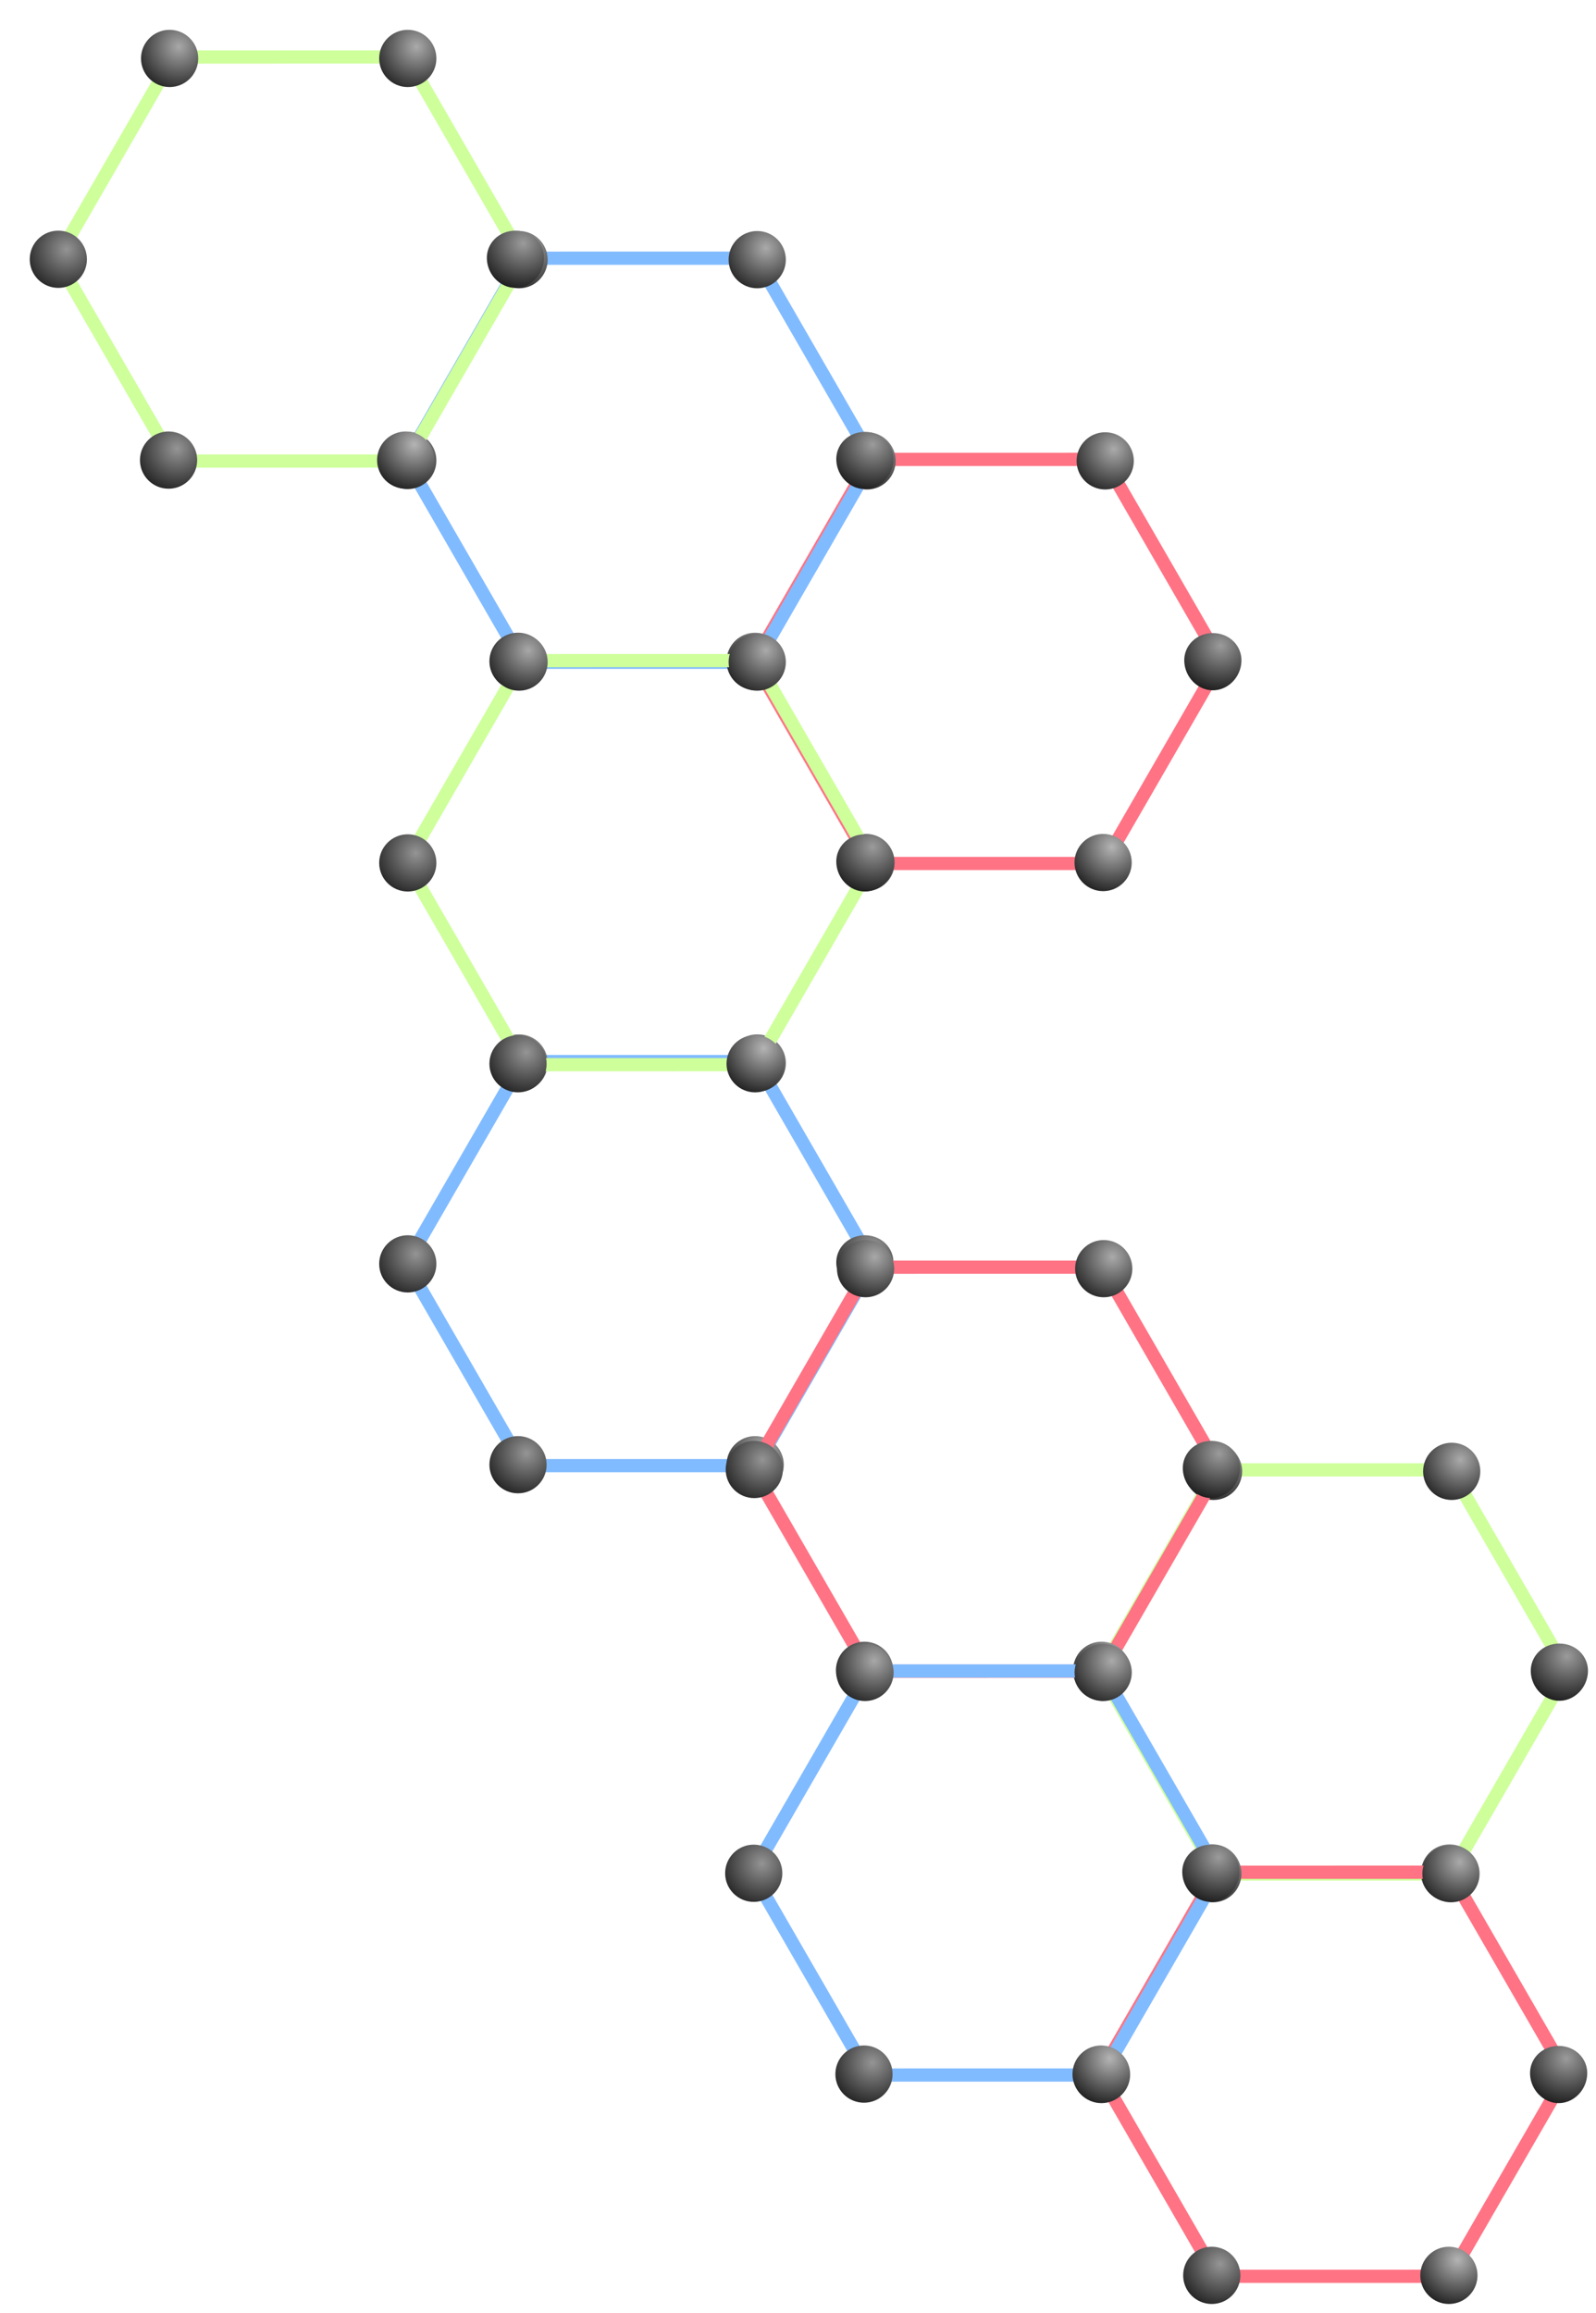 <?xml version="1.0" encoding="UTF-8" standalone="no"?>
<svg width="1087px" height="1575px" viewBox="0 0 1087 1575" version="1.1" xmlns="http://www.w3.org/2000/svg" xmlns:xlink="http://www.w3.org/1999/xlink">
    <!-- Generator: Sketch 42 (36781) - http://www.bohemiancoding.com/sketch -->
    <title>Test_Graphene</title>
    <desc>Created with Sketch.</desc>
    <defs>
        <filter x="-50%" y="-50%" width="200%" height="200%" filterUnits="objectBoundingBox" id="filter-1">
            <feOffset dx="20" dy="20" in="SourceAlpha" result="shadowOffsetOuter1"></feOffset>
            <feGaussianBlur stdDeviation="2.5" in="shadowOffsetOuter1" result="shadowBlurOuter1"></feGaussianBlur>
            <feColorMatrix values="0 0 0 0 0   0 0 0 0 0   0 0 0 0 0  0 0 0 0.5 0" type="matrix" in="shadowBlurOuter1" result="shadowMatrixOuter1"></feColorMatrix>
            <feMerge>
                <feMergeNode in="shadowMatrixOuter1"></feMergeNode>
                <feMergeNode in="SourceGraphic"></feMergeNode>
            </feMerge>
        </filter>
        <radialGradient cx="65.008%" cy="23.037%" fx="65.008%" fy="23.037%" r="100%" id="radialGradient-2">
            <stop stop-color="#B4B4B4" offset="0%"></stop>
            <stop stop-color="#000000" offset="100%"></stop>
        </radialGradient>
        <radialGradient cx="64.544%" cy="30.078%" fx="64.544%" fy="30.078%" r="100%" id="radialGradient-3">
            <stop stop-color="#959595" offset="0%"></stop>
            <stop stop-color="#000000" offset="100%"></stop>
        </radialGradient>
        <radialGradient cx="64.166%" cy="32.937%" fx="64.166%" fy="32.937%" r="100%" id="radialGradient-4">
            <stop stop-color="#949494" offset="0%"></stop>
            <stop stop-color="#000000" offset="100%"></stop>
        </radialGradient>
        <radialGradient cx="65.04%" cy="29.745%" fx="65.04%" fy="29.745%" r="100%" id="radialGradient-5">
            <stop stop-color="#AAAAAA" offset="0%"></stop>
            <stop stop-color="#000000" offset="100%"></stop>
        </radialGradient>
        <radialGradient cx="66.001%" cy="29.554%" fx="66.001%" fy="29.554%" r="100%" id="radialGradient-6">
            <stop stop-color="#A8A8A8" offset="0%"></stop>
            <stop stop-color="#000000" offset="100%"></stop>
        </radialGradient>
        <radialGradient cx="63.134%" cy="22.249%" fx="63.134%" fy="22.249%" r="100%" id="radialGradient-7">
            <stop stop-color="#9B9B9B" offset="0%"></stop>
            <stop stop-color="#000000" offset="100%"></stop>
        </radialGradient>
        <filter x="-50%" y="-50%" width="200%" height="200%" filterUnits="objectBoundingBox" id="filter-8">
            <feOffset dx="20" dy="20" in="SourceAlpha" result="shadowOffsetOuter1"></feOffset>
            <feGaussianBlur stdDeviation="3" in="shadowOffsetOuter1" result="shadowBlurOuter1"></feGaussianBlur>
            <feColorMatrix values="0 0 0 0 0   0 0 0 0 0   0 0 0 0 0  0 0 0 0.5 0" type="matrix" in="shadowBlurOuter1" result="shadowMatrixOuter1"></feColorMatrix>
            <feMerge>
                <feMergeNode in="shadowMatrixOuter1"></feMergeNode>
                <feMergeNode in="SourceGraphic"></feMergeNode>
            </feMerge>
        </filter>
        <filter x="-50%" y="-50%" width="200%" height="200%" filterUnits="objectBoundingBox" id="filter-9">
            <feOffset dx="20" dy="20" in="SourceAlpha" result="shadowOffsetOuter1"></feOffset>
            <feGaussianBlur stdDeviation="3" in="shadowOffsetOuter1" result="shadowBlurOuter1"></feGaussianBlur>
            <feColorMatrix values="0 0 0 0 0   0 0 0 0 0   0 0 0 0 0  0 0 0 0.5 0" type="matrix" in="shadowBlurOuter1" result="shadowMatrixOuter1"></feColorMatrix>
            <feMerge>
                <feMergeNode in="shadowMatrixOuter1"></feMergeNode>
                <feMergeNode in="SourceGraphic"></feMergeNode>
            </feMerge>
        </filter>
        <filter x="-50%" y="-50%" width="200%" height="200%" filterUnits="objectBoundingBox" id="filter-10">
            <feOffset dx="20" dy="20" in="SourceAlpha" result="shadowOffsetOuter1"></feOffset>
            <feGaussianBlur stdDeviation="3" in="shadowOffsetOuter1" result="shadowBlurOuter1"></feGaussianBlur>
            <feColorMatrix values="0 0 0 0 0   0 0 0 0 0   0 0 0 0 0  0 0 0 0.5 0" type="matrix" in="shadowBlurOuter1" result="shadowMatrixOuter1"></feColorMatrix>
            <feMerge>
                <feMergeNode in="shadowMatrixOuter1"></feMergeNode>
                <feMergeNode in="SourceGraphic"></feMergeNode>
            </feMerge>
        </filter>
        <filter x="-50%" y="-50%" width="200%" height="200%" filterUnits="objectBoundingBox" id="filter-11">
            <feOffset dx="20" dy="20" in="SourceAlpha" result="shadowOffsetOuter1"></feOffset>
            <feGaussianBlur stdDeviation="3" in="shadowOffsetOuter1" result="shadowBlurOuter1"></feGaussianBlur>
            <feColorMatrix values="0 0 0 0 0   0 0 0 0 0   0 0 0 0 0  0 0 0 0.5 0" type="matrix" in="shadowBlurOuter1" result="shadowMatrixOuter1"></feColorMatrix>
            <feMerge>
                <feMergeNode in="shadowMatrixOuter1"></feMergeNode>
                <feMergeNode in="SourceGraphic"></feMergeNode>
            </feMerge>
        </filter>
        <filter x="-50%" y="-50%" width="200%" height="200%" filterUnits="objectBoundingBox" id="filter-12">
            <feOffset dx="20" dy="20" in="SourceAlpha" result="shadowOffsetOuter1"></feOffset>
            <feGaussianBlur stdDeviation="3" in="shadowOffsetOuter1" result="shadowBlurOuter1"></feGaussianBlur>
            <feColorMatrix values="0 0 0 0 0   0 0 0 0 0   0 0 0 0 0  0 0 0 0.5 0" type="matrix" in="shadowBlurOuter1" result="shadowMatrixOuter1"></feColorMatrix>
            <feMerge>
                <feMergeNode in="shadowMatrixOuter1"></feMergeNode>
                <feMergeNode in="SourceGraphic"></feMergeNode>
            </feMerge>
        </filter>
        <filter x="-50%" y="-50%" width="200%" height="200%" filterUnits="objectBoundingBox" id="filter-13">
            <feOffset dx="20" dy="20" in="SourceAlpha" result="shadowOffsetOuter1"></feOffset>
            <feGaussianBlur stdDeviation="3" in="shadowOffsetOuter1" result="shadowBlurOuter1"></feGaussianBlur>
            <feColorMatrix values="0 0 0 0 0   0 0 0 0 0   0 0 0 0 0  0 0 0 0.5 0" type="matrix" in="shadowBlurOuter1" result="shadowMatrixOuter1"></feColorMatrix>
            <feMerge>
                <feMergeNode in="shadowMatrixOuter1"></feMergeNode>
                <feMergeNode in="SourceGraphic"></feMergeNode>
            </feMerge>
        </filter>
        <filter x="-50%" y="-50%" width="200%" height="200%" filterUnits="objectBoundingBox" id="filter-14">
            <feOffset dx="20" dy="20" in="SourceAlpha" result="shadowOffsetOuter1"></feOffset>
            <feGaussianBlur stdDeviation="2.5" in="shadowOffsetOuter1" result="shadowBlurOuter1"></feGaussianBlur>
            <feColorMatrix values="0 0 0 0 0   0 0 0 0 0   0 0 0 0 0  0 0 0 0.5 0" type="matrix" in="shadowBlurOuter1" result="shadowMatrixOuter1"></feColorMatrix>
            <feMerge>
                <feMergeNode in="shadowMatrixOuter1"></feMergeNode>
                <feMergeNode in="SourceGraphic"></feMergeNode>
            </feMerge>
        </filter>
        <filter x="-50%" y="-50%" width="200%" height="200%" filterUnits="objectBoundingBox" id="filter-15">
            <feOffset dx="20" dy="20" in="SourceAlpha" result="shadowOffsetOuter1"></feOffset>
            <feGaussianBlur stdDeviation="2.5" in="shadowOffsetOuter1" result="shadowBlurOuter1"></feGaussianBlur>
            <feColorMatrix values="0 0 0 0 0   0 0 0 0 0   0 0 0 0 0  0 0 0 0.5 0" type="matrix" in="shadowBlurOuter1" result="shadowMatrixOuter1"></feColorMatrix>
            <feMerge>
                <feMergeNode in="shadowMatrixOuter1"></feMergeNode>
                <feMergeNode in="SourceGraphic"></feMergeNode>
            </feMerge>
        </filter>
    </defs>
    <g id="Page-1" stroke="none" stroke-width="1" fill="none" fill-rule="evenodd">
        <g id="Artboard" transform="translate(-1312, -688)">
            <g id="Test_Graphene" transform="translate(1290, 638)">
                <g id="Group-3" filter="url(#filter-1)" transform="translate(711, 962)">
                    <polygon id="Polygon" stroke="#CEFF9B" stroke-width="9" fill-opacity="0" fill="#FFFFFF" transform="translate(199.515, 206.35) rotate(30) translate(-199.515, -206.35) " points="199.515 47.502 337.051 126.926 337.051 285.774 199.515 365.199 61.98 285.774 61.98 126.926"></polygon>
                    <ellipse id="Oval" fill="url(#radialGradient-2)" cx="278.312" cy="343.266" rx="19.479" ry="19.484"></ellipse>
                    <ellipse id="Oval" fill="url(#radialGradient-3)" cx="116.812" cy="343.266" rx="19.479" ry="19.484"></ellipse>
                    <ellipse id="Oval" fill="url(#radialGradient-4)" cx="41.729" cy="206.526" rx="19.479" ry="19.484"></ellipse>
                    <ellipse id="Oval" fill="url(#radialGradient-5)" cx="279.729" cy="69.787" rx="19.479" ry="19.484"></ellipse>
                    <ellipse id="Oval" fill="url(#radialGradient-6)" cx="117.521" cy="69.787" rx="19.479" ry="19.484"></ellipse>
                    <path d="M353.053,226.01 C363.26,226.01 371.971,217.287 372.508,206.526 C373.046,195.766 364.336,187.043 353.053,187.043 C341.77,187.043 333.06,195.766 333.597,206.526 C334.135,217.287 342.846,226.01 353.053,226.01 Z" id="Oval" fill="url(#radialGradient-7)"></path>
                </g>
                <g id="Group" filter="url(#filter-8)" transform="translate(238, 684)">
                    <polygon id="Polygon" stroke="#81BBFF" stroke-width="9" fill-opacity="0" fill="#FFFFFF" transform="translate(199.515, 206.35) rotate(30) translate(-199.515, -206.35) " points="199.515 47.502 337.051 126.926 337.051 285.774 199.515 365.199 61.98 285.774 61.98 126.926"></polygon>
                    <ellipse id="Oval" fill="url(#radialGradient-2)" cx="278.312" cy="343.266" rx="19.479" ry="19.484"></ellipse>
                    <ellipse id="Oval" fill="url(#radialGradient-3)" cx="116.812" cy="343.266" rx="19.479" ry="19.484"></ellipse>
                    <ellipse id="Oval" fill="url(#radialGradient-4)" cx="41.729" cy="206.526" rx="19.479" ry="19.484"></ellipse>
                    <ellipse id="Oval" fill="url(#radialGradient-5)" cx="279.729" cy="69.787" rx="19.479" ry="19.484"></ellipse>
                    <ellipse id="Oval" fill="url(#radialGradient-6)" cx="117.521" cy="69.787" rx="19.479" ry="19.484"></ellipse>
                    <path d="M353.053,226.01 C363.26,226.01 371.971,217.287 372.508,206.526 C373.046,195.766 364.336,187.043 353.053,187.043 C341.77,187.043 333.06,195.766 333.597,206.526 C334.135,217.287 342.846,226.01 353.053,226.01 Z" id="Oval" fill="url(#radialGradient-7)"></path>
                </g>
                <g id="Group" filter="url(#filter-9)" transform="translate(710.5, 1235.947)">
                    <polygon id="Polygon" stroke="#FF7384" stroke-width="9" fill-opacity="0" fill="#FFFFFF" transform="translate(199.515, 206.35) rotate(30) translate(-199.515, -206.35) " points="199.515 47.502 337.051 126.926 337.051 285.774 199.515 365.199 61.98 285.774 61.98 126.926"></polygon>
                    <ellipse id="Oval" fill="url(#radialGradient-2)" cx="278.312" cy="343.266" rx="19.479" ry="19.484"></ellipse>
                    <ellipse id="Oval" fill="url(#radialGradient-3)" cx="116.812" cy="343.266" rx="19.479" ry="19.484"></ellipse>
                    <ellipse id="Oval" fill="url(#radialGradient-4)" cx="41.729" cy="206.526" rx="19.479" ry="19.484"></ellipse>
                    <ellipse id="Oval" fill="url(#radialGradient-5)" cx="279.729" cy="69.787" rx="19.479" ry="19.484"></ellipse>
                    <ellipse id="Oval" fill="url(#radialGradient-6)" cx="117.521" cy="69.787" rx="19.479" ry="19.484"></ellipse>
                    <path d="M353.053,226.01 C363.26,226.01 371.971,217.287 372.508,206.526 C373.046,195.766 364.336,187.043 353.053,187.043 C341.77,187.043 333.06,195.766 333.597,206.526 C334.135,217.287 342.846,226.01 353.053,226.01 Z" id="Oval" fill="url(#radialGradient-7)"></path>
                </g>
                <g id="Group" filter="url(#filter-10)" transform="translate(475, 274)">
                    <polygon id="Polygon" stroke="#FF7384" stroke-width="9" fill-opacity="0" fill="#FFFFFF" transform="translate(199.515, 206.35) rotate(30) translate(-199.515, -206.35) " points="199.515 47.502 337.051 126.926 337.051 285.774 199.515 365.199 61.98 285.774 61.98 126.926"></polygon>
                    <ellipse id="Oval" fill="url(#radialGradient-2)" cx="278.312" cy="343.266" rx="19.479" ry="19.484"></ellipse>
                    <ellipse id="Oval" fill="url(#radialGradient-3)" cx="116.812" cy="343.266" rx="19.479" ry="19.484"></ellipse>
                    <ellipse id="Oval" fill="url(#radialGradient-4)" cx="41.729" cy="206.526" rx="19.479" ry="19.484"></ellipse>
                    <ellipse id="Oval" fill="url(#radialGradient-5)" cx="279.729" cy="69.787" rx="19.479" ry="19.484"></ellipse>
                    <ellipse id="Oval" fill="url(#radialGradient-6)" cx="117.521" cy="69.787" rx="19.479" ry="19.484"></ellipse>
                    <path d="M353.053,226.01 C363.26,226.01 371.971,217.287 372.508,206.526 C373.046,195.766 364.336,187.043 353.053,187.043 C341.77,187.043 333.06,195.766 333.597,206.526 C334.135,217.287 342.846,226.01 353.053,226.01 Z" id="Oval" fill="url(#radialGradient-7)"></path>
                </g>
                <g id="Group" filter="url(#filter-11)" transform="translate(474, 824)">
                    <polygon id="Polygon" stroke="#FF7384" stroke-width="9" fill-opacity="0" fill="#FFFFFF" transform="translate(199.515, 206.35) rotate(30) translate(-199.515, -206.35) " points="199.515 47.502 337.051 126.926 337.051 285.774 199.515 365.199 61.98 285.774 61.98 126.926"></polygon>
                    <ellipse id="Oval" fill="url(#radialGradient-2)" cx="278.312" cy="343.266" rx="19.479" ry="19.484"></ellipse>
                    <ellipse id="Oval" fill="url(#radialGradient-3)" cx="116.812" cy="343.266" rx="19.479" ry="19.484"></ellipse>
                    <ellipse id="Oval" fill="url(#radialGradient-4)" cx="41.729" cy="206.526" rx="19.479" ry="19.484"></ellipse>
                    <ellipse id="Oval" fill="url(#radialGradient-5)" cx="279.729" cy="69.787" rx="19.479" ry="19.484"></ellipse>
                    <ellipse id="Oval" fill="url(#radialGradient-6)" cx="117.521" cy="69.787" rx="19.479" ry="19.484"></ellipse>
                    <path d="M353.053,226.01 C363.26,226.01 371.971,217.287 372.508,206.526 C373.046,195.766 364.336,187.043 353.053,187.043 C341.77,187.043 333.06,195.766 333.597,206.526 C334.135,217.287 342.846,226.01 353.053,226.01 Z" id="Oval" fill="url(#radialGradient-7)"></path>
                </g>
                <g id="Group" filter="url(#filter-12)" transform="translate(238, 137)">
                    <polygon id="Polygon" stroke="#81BBFF" stroke-width="9" fill-opacity="0" fill="#FFFFFF" transform="translate(199.515, 206.35) rotate(30) translate(-199.515, -206.35) " points="199.515 47.502 337.051 126.926 337.051 285.774 199.515 365.199 61.98 285.774 61.98 126.926"></polygon>
                    <ellipse id="Oval" fill="url(#radialGradient-2)" cx="278.312" cy="343.266" rx="19.479" ry="19.484"></ellipse>
                    <ellipse id="Oval" fill="url(#radialGradient-3)" cx="116.812" cy="343.266" rx="19.479" ry="19.484"></ellipse>
                    <ellipse id="Oval" fill="url(#radialGradient-4)" cx="41.729" cy="206.526" rx="19.479" ry="19.484"></ellipse>
                    <ellipse id="Oval" fill="url(#radialGradient-5)" cx="279.729" cy="69.787" rx="19.479" ry="19.484"></ellipse>
                    <ellipse id="Oval" fill="url(#radialGradient-6)" cx="117.521" cy="69.787" rx="19.479" ry="19.484"></ellipse>
                    <path d="M353.053,226.01 C363.26,226.01 371.971,217.287 372.508,206.526 C373.046,195.766 364.336,187.043 353.053,187.043 C341.77,187.043 333.06,195.766 333.597,206.526 C334.135,217.287 342.846,226.01 353.053,226.01 Z" id="Oval" fill="url(#radialGradient-7)"></path>
                </g>
                <g id="Group" filter="url(#filter-13)" transform="translate(473.625, 1098.916)">
                    <polygon id="Polygon" stroke="#81BBFF" stroke-width="9" fill-opacity="0" fill="#FFFFFF" transform="translate(199.515, 206.35) rotate(30) translate(-199.515, -206.35) " points="199.515 47.502 337.051 126.926 337.051 285.774 199.515 365.199 61.98 285.774 61.98 126.926"></polygon>
                    <ellipse id="Oval" fill="url(#radialGradient-2)" cx="278.312" cy="343.266" rx="19.479" ry="19.484"></ellipse>
                    <ellipse id="Oval" fill="url(#radialGradient-3)" cx="116.812" cy="343.266" rx="19.479" ry="19.484"></ellipse>
                    <ellipse id="Oval" fill="url(#radialGradient-4)" cx="41.729" cy="206.526" rx="19.479" ry="19.484"></ellipse>
                    <ellipse id="Oval" fill="url(#radialGradient-5)" cx="279.729" cy="69.787" rx="19.479" ry="19.484"></ellipse>
                    <ellipse id="Oval" fill="url(#radialGradient-6)" cx="117.521" cy="69.787" rx="19.479" ry="19.484"></ellipse>
                    <path d="M353.053,226.01 C363.26,226.01 371.971,217.287 372.508,206.526 C373.046,195.766 364.336,187.043 353.053,187.043 C341.77,187.043 333.06,195.766 333.597,206.526 C334.135,217.287 342.846,226.01 353.053,226.01 Z" id="Oval" fill="url(#radialGradient-7)"></path>
                </g>
                <g id="Group-3" filter="url(#filter-14)" transform="translate(238, 411)">
                    <polygon id="Polygon" stroke="#CEFF9B" stroke-width="9" fill-opacity="0" fill="#FFFFFF" transform="translate(199.515, 206.35) rotate(30) translate(-199.515, -206.35) " points="199.515 47.502 337.051 126.926 337.051 285.774 199.515 365.199 61.98 285.774 61.98 126.926"></polygon>
                    <ellipse id="Oval" fill="url(#radialGradient-2)" cx="278.312" cy="343.266" rx="19.479" ry="19.484"></ellipse>
                    <ellipse id="Oval" fill="url(#radialGradient-3)" cx="116.812" cy="343.266" rx="19.479" ry="19.484"></ellipse>
                    <ellipse id="Oval" fill="url(#radialGradient-4)" cx="41.729" cy="206.526" rx="19.479" ry="19.484"></ellipse>
                    <ellipse id="Oval" fill="url(#radialGradient-5)" cx="279.729" cy="69.787" rx="19.479" ry="19.484"></ellipse>
                    <ellipse id="Oval" fill="url(#radialGradient-6)" cx="117.521" cy="69.787" rx="19.479" ry="19.484"></ellipse>
                    <path d="M353.053,226.01 C363.26,226.01 371.971,217.287 372.508,206.526 C373.046,195.766 364.336,187.043 353.053,187.043 C341.77,187.043 333.06,195.766 333.597,206.526 C334.135,217.287 342.846,226.01 353.053,226.01 Z" id="Oval" fill="url(#radialGradient-7)"></path>
                </g>
                <g id="Group-3" filter="url(#filter-15)">
                    <polygon id="Polygon" stroke="#CEFF9B" stroke-width="9" fill-opacity="0" fill="#FFFFFF" transform="translate(199.515, 206.35) rotate(30) translate(-199.515, -206.35) " points="199.515 47.502 337.051 126.926 337.051 285.774 199.515 365.199 61.98 285.774 61.98 126.926"></polygon>
                    <ellipse id="Oval" fill="url(#radialGradient-2)" cx="278.312" cy="343.266" rx="19.479" ry="19.484"></ellipse>
                    <ellipse id="Oval" fill="url(#radialGradient-3)" cx="116.812" cy="343.266" rx="19.479" ry="19.484"></ellipse>
                    <ellipse id="Oval" fill="url(#radialGradient-4)" cx="41.729" cy="206.526" rx="19.479" ry="19.484"></ellipse>
                    <ellipse id="Oval" fill="url(#radialGradient-5)" cx="279.729" cy="69.787" rx="19.479" ry="19.484"></ellipse>
                    <ellipse id="Oval" fill="url(#radialGradient-6)" cx="117.521" cy="69.787" rx="19.479" ry="19.484"></ellipse>
                    <path d="M353.053,226.01 C363.26,226.01 371.971,217.287 372.508,206.526 C373.046,195.766 364.336,187.043 353.053,187.043 C341.77,187.043 333.06,195.766 333.597,206.526 C334.135,217.287 342.846,226.01 353.053,226.01 Z" id="Oval" fill="url(#radialGradient-7)"></path>
                </g>
            </g>
        </g>
    </g>
</svg>